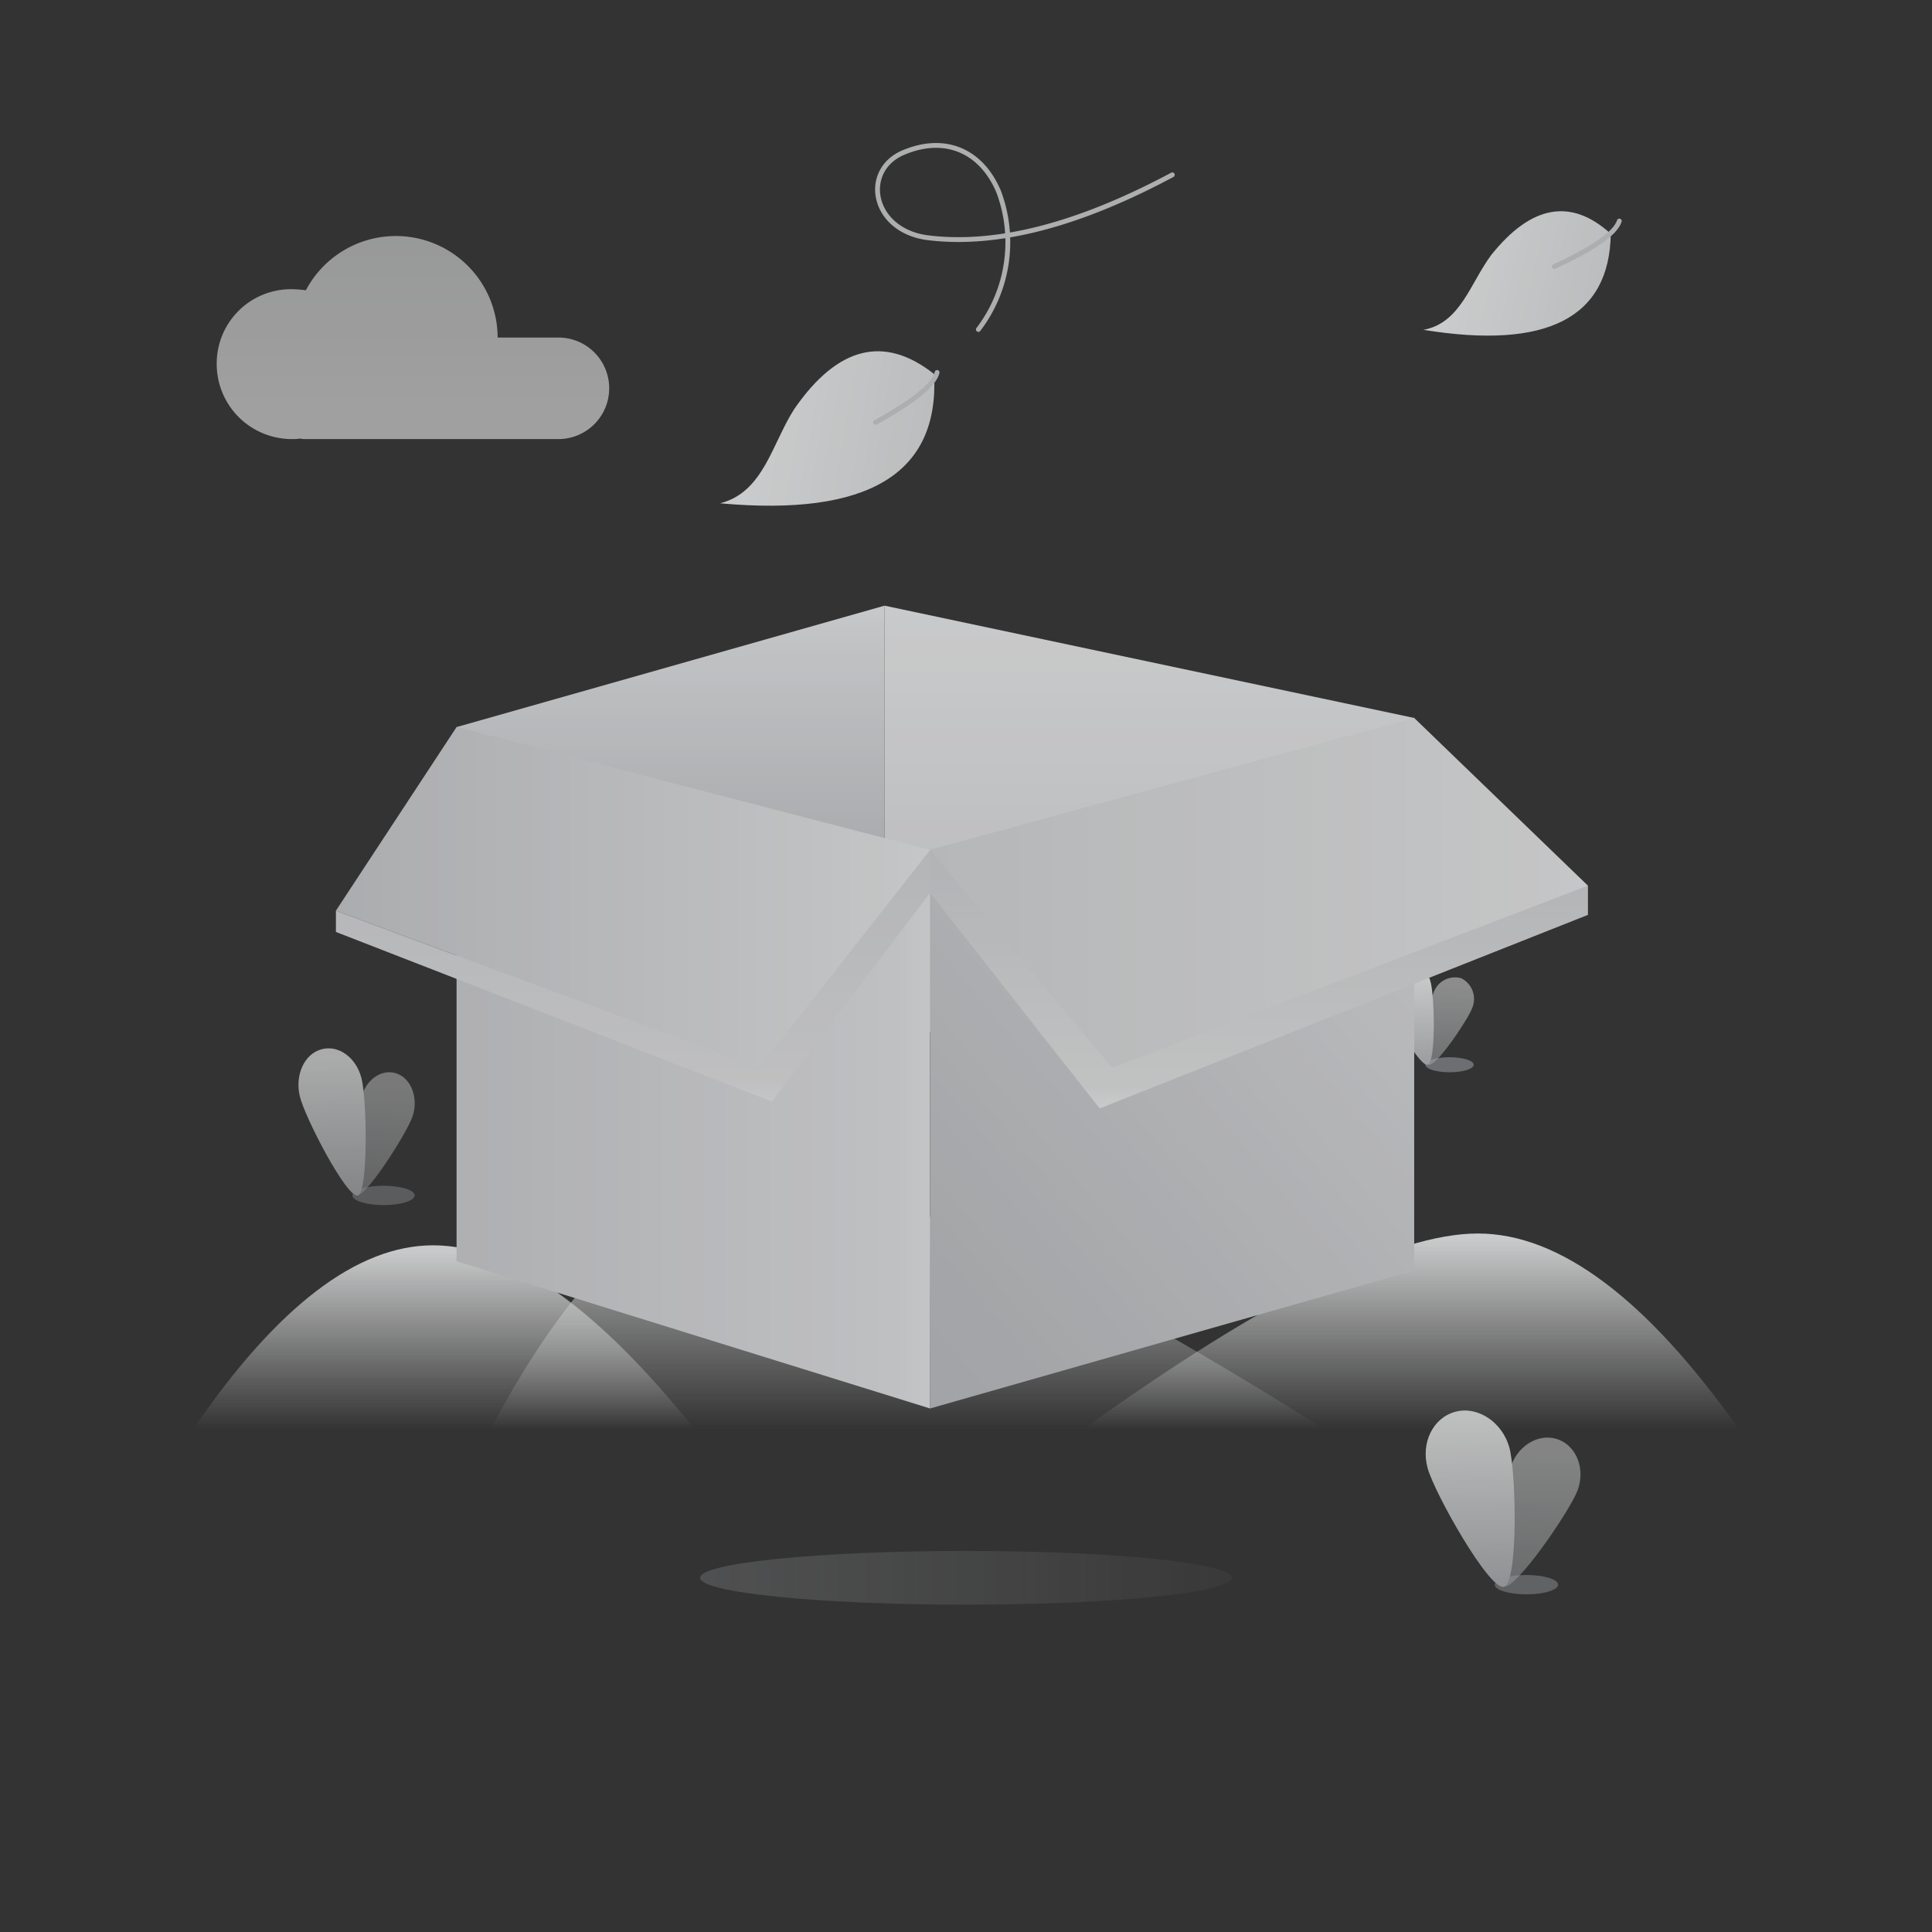 <svg xmlns="http://www.w3.org/2000/svg" xmlns:xlink="http://www.w3.org/1999/xlink" width="240" height="240" viewBox="0 0 240 240"><rect x="0" y="0" width="240" height="240" fill="#333333" stroke="none"/><defs><style>.a{opacity:0.8;}.b{fill:rgba(255,255,255,0);}.c{opacity:0.331;fill:url(#a);}.d{opacity:0.779;}.e,.l,.p{fill:#9da1a6;}.e{opacity:0.599;}.f,.m,.q{opacity:0.576;}.f{fill:url(#b);}.g{fill:url(#c);}.h{opacity:0.7;fill:url(#d);}.i{fill:url(#e);}.j{fill:url(#f);}.k{fill:url(#g);}.l{opacity:0.67;}.m{fill:url(#h);}.n{fill:url(#i);}.o{opacity:0.897;}.p{opacity:0.597;}.q{fill:url(#j);}.r{fill:url(#k);}.s{fill:url(#l);}.t{fill:url(#m);}.u{fill:url(#n);}.v{fill:url(#o);}.w{fill:url(#p);}.x{fill:url(#q);}.y{fill:url(#r);}.z{fill:url(#s);}.aa{fill:url(#t);}.ab{fill:url(#u);}.ac{fill:none;stroke:#cbcdce;stroke-linecap:round;stroke-width:0.6px;}.ad{fill:url(#v);}</style><linearGradient id="a" x1="1.209" y1="0.5" x2="-0.25" y2="0.5" gradientUnits="objectBoundingBox"><stop offset="0" stop-color="#c8cacd" stop-opacity="0"/><stop offset="1" stop-color="#b2b5b8"/></linearGradient><linearGradient id="b" x1="0.505" y1="0.096" x2="0.495" y2="1" gradientUnits="objectBoundingBox"><stop offset="0" stop-color="#f4f5f5"/><stop offset="1" stop-color="#b3b6b9"/></linearGradient><linearGradient id="c" x1="0.498" y1="0.075" x2="0.503" y2="0.998" gradientUnits="objectBoundingBox"><stop offset="0" stop-color="#f3f4f4"/><stop offset="1" stop-color="#b3b6b9"/></linearGradient><linearGradient id="d" x1="0.5" y1="1" x2="0.5" y2="-0.442" gradientUnits="objectBoundingBox"><stop offset="0" stop-color="#f8f8f9"/><stop offset="1" stop-color="#e2e3e4"/></linearGradient><linearGradient id="e" x1="0.5" y1="0.996" x2="0.5" y2="0.029" gradientUnits="objectBoundingBox"><stop offset="0" stop-color="#f4f5f5" stop-opacity="0"/><stop offset="1" stop-color="#eeeff0"/></linearGradient><linearGradient id="f" x1="0.5" y1="0.997" x2="0.5" y2="0.029" xlink:href="#e"/><linearGradient id="g" x1="0.5" y1="1" x2="0.5" y2="0.001" gradientUnits="objectBoundingBox"><stop offset="0.003" stop-color="#f4f5f5" stop-opacity="0"/><stop offset="0.98" stop-color="#f0f1f2"/></linearGradient><linearGradient id="h" x1="0.509" y1="0.095" x2="0.493" y2="1.001" xlink:href="#b"/><linearGradient id="i" x1="0.496" y1="0.077" x2="0.505" y2="0.999" xlink:href="#c"/><linearGradient id="j" x1="0.508" y1="0.099" x2="0.492" y2="1.005" xlink:href="#b"/><linearGradient id="k" x1="0.497" y1="0.075" x2="0.506" y2="0.998" xlink:href="#c"/><linearGradient id="l" x1="0.5" y1="1.149" x2="0.5" y2="0.065" gradientUnits="objectBoundingBox"><stop offset="0" stop-color="#fff"/><stop offset="1" stop-color="#cfd1d3"/></linearGradient><linearGradient id="m" x1="0.5" y1="1.149" x2="0.5" y2="0.065" gradientUnits="objectBoundingBox"><stop offset="0" stop-color="#fff" stop-opacity="0.098"/><stop offset="1" stop-color="#fff"/></linearGradient><linearGradient id="n" x1="0.5" y1="1" x2="0.5" gradientUnits="objectBoundingBox"><stop offset="0" stop-color="#bec1c4"/><stop offset="0.112" stop-color="#bfc2c5"/><stop offset="0.92" stop-color="#e7e8ea"/><stop offset="1" stop-color="#eeeff1"/></linearGradient><linearGradient id="o" x1="0.5" y1="1" x2="0.5" gradientUnits="objectBoundingBox"><stop offset="0" stop-color="#d3d5d7"/><stop offset="0.088" stop-color="#d5d6d9"/><stop offset="1" stop-color="#eff0f1"/></linearGradient><linearGradient id="p" x1="1" y1="0.5" x2="0" y2="0.5" gradientUnits="objectBoundingBox"><stop offset="0" stop-color="#e8e9ea"/><stop offset="0.088" stop-color="#e2e3e5"/><stop offset="1" stop-color="#cecfd2"/></linearGradient><linearGradient id="q" x1="0.063" y1="1.026" x2="0.931" y2="-0.028" gradientUnits="objectBoundingBox"><stop offset="0" stop-color="#bec1c4"/><stop offset="0.112" stop-color="#c0c2c5"/><stop offset="0.92" stop-color="#dfe0e2"/><stop offset="1" stop-color="#eeeff0"/></linearGradient><linearGradient id="r" x1="1" y1="0.5" x2="0" y2="0.5" gradientUnits="objectBoundingBox"><stop offset="0" stop-color="#ebeced"/><stop offset="0.088" stop-color="#e6e8e9"/><stop offset="1" stop-color="#cacbce"/></linearGradient><linearGradient id="s" x1="0.5" y1="1" x2="0.5" gradientUnits="objectBoundingBox"><stop offset="0" stop-color="#eaebed"/><stop offset="0.088" stop-color="#e2e2e4"/><stop offset="1" stop-color="#d4d6d8"/></linearGradient><linearGradient id="t" x1="0.5" y1="1" x2="0.5" gradientUnits="objectBoundingBox"><stop offset="0" stop-color="#eef0f1"/><stop offset="0.088" stop-color="#e4e6e6"/><stop offset="1" stop-color="#d2d3d6"/></linearGradient><linearGradient id="u" x1="1" y1="0.5" x2="0" y2="0.5" gradientUnits="objectBoundingBox"><stop offset="0" stop-color="#ebecee"/><stop offset="0.088" stop-color="#e8e9ea"/><stop offset="1" stop-color="#d6d8da"/></linearGradient><linearGradient id="v" x1="0.248" y1="0.313" x2="1.449" y2="0.803" gradientUnits="objectBoundingBox"><stop offset="0" stop-color="#f0f1f2"/><stop offset="1" stop-color="#cfd2d3"/></linearGradient></defs><g class="a" transform="translate(-1.115 -0.115)"><g transform="translate(0.699 -0.301)"><g transform="translate(0 0)"><rect class="b" width="240" height="240" transform="translate(0.416 0.416)"/><ellipse class="c" cx="33.029" cy="3.336" rx="33.029" ry="3.336" transform="translate(87.388 193.08)"/><g class="d" transform="translate(37.491 130.64)"><ellipse class="e" cx="3.87" cy="1.201" rx="3.87" ry="1.201" transform="translate(6.699 17.074)"/><path class="f" d="M30.539,28.668c1.068.467,6.272-7.673,7.006-9.809s-.067-4.537-1.8-5.271-3.737.4-4.471,2.6S29.4,28.2,30.539,28.668Z" transform="translate(-23.373 -10.393)"/><path class="g" d="M7.366,18.275C8.7,17.875,8.5,6.332,7.833,3.729s-2.869-4.2-5-3.6S-.441,3.329.16,5.931,6.032,18.676,7.366,18.275Z" transform="translate(0 0)"/></g><path class="h" d="M132.643,157.522a3.248,3.248,0,0,1-.8-.067,5.049,5.049,0,0,1-1,.067,9.326,9.326,0,0,1-9.342-9.342,9.228,9.228,0,0,1,9.342-9.275,14.087,14.087,0,0,1,1.735.133,12.642,12.642,0,0,1,23.821,5.872h7.473a6.306,6.306,0,1,1,0,12.611Z" transform="translate(-94.165 -102.564)"/><g transform="translate(24.332 146.839)"><path class="i" d="M0,60.154C10.409,44.873,20.418,37.2,29.893,37.2s20.351,7.673,32.562,22.954Z" transform="translate(0 -28.926)"/><path class="j" d="M166.2,31.228Q182.715,0,201.565,0q18.817,0,68.461,31.228Z" transform="translate(-129.234 0)"/><path class="k" d="M578.472,55.022C567,38.741,556.119,30.6,545.977,30.6S519.42,38.741,496.8,55.022Z" transform="translate(-386.302 -23.794)"/></g><g transform="translate(172.089 119.795)"><ellipse class="l" cx="3.003" cy="0.934" rx="3.003" ry="0.934" transform="translate(5.392 11.954)"/><path class="m" d="M24.864,19.837c.867.334,4.8-5.472,5.4-7.006a2.89,2.89,0,0,0-1.335-3.737,2.813,2.813,0,0,0-3.47,1.868C24.864,12.431,24.063,19.5,24.864,19.837Z" transform="translate(-19.071 -6.949)"/><path class="n" d="M5.659,12.888c1.068-.267.867-8.407.4-10.209a3.4,3.4,0,0,0-3.87-2.6A3.263,3.263,0,0,0,.12,4.147C.587,5.949,4.658,13.155,5.659,12.888Z" transform="translate(0 0)"/></g><g class="o" transform="translate(177.517 175.635)"><ellipse class="p" cx="3.937" cy="1.201" rx="3.937" ry="1.201" transform="translate(8.583 20.433)"/><path class="q" d="M41.57,33.586c1.4.534,8.141-9.275,9.141-11.877s-.067-5.472-2.335-6.339-4.871.534-5.872,3.136S40.169,33.052,41.57,33.586Z" transform="translate(-31.853 -11.752)"/><path class="r" d="M9.717,21.9c1.8-.467,1.535-14.279.667-17.349S6.514-.585,3.712.149-.625,4.019.242,7.155,7.916,22.368,9.717,21.9Z" transform="translate(0 0)"/></g><circle class="s" cx="3.069" cy="3.069" r="3.069" transform="translate(117.479 133.428)"/><circle class="t" cx="3.069" cy="3.069" r="3.069" transform="translate(117.479 134.028)"/><g transform="translate(42.145 75.653)"><path class="u" d="M233.05,339.293l53.166-15.083v41.57l-44.682-14.422Z" transform="translate(-218.062 -324.21)"/><path class="v" d="M395.55,324.21l65.794,13.951-10.371,52.5L395.55,375.677Z" transform="translate(-327.397 -324.21)"/><path class="w" d="M233.05,370.31l58.819,15.272v69.374L233.05,436.67Z" transform="translate(-218.062 -355.227)"/><path class="x" d="M472.971,366.85v68.624L412.83,452.628V383.254Z" transform="translate(-339.023 -352.9)"/><path class="y" d="M239.839,412.633l-52.6-19.513,14.988-22.81,58.819,15.272Z" transform="translate(-187.24 -355.227)"/><path class="z" d="M187.24,424.528v2.64l54.154,21.066,19.653-25.922V416.99l-21.207,27.051Z" transform="translate(-187.24 -386.635)"/><path class="aa" d="M494.554,421.42v3.628L433.9,449.086,412.83,422.313V416.99Z" transform="translate(-339.023 -386.635)"/><path class="ab" d="M472.971,366.85l21.583,20.834-59.1,22.621L412.83,383.254Z" transform="translate(-339.023 -352.9)"/></g><g transform="translate(86.52 7.776)"><path class="ac" d="M34.824,15.6q-20,1.8-31.173-4.773C-2.242,7.209-.461,0,5.147,0s9.009,3.555,9.009,9.079A17.878,17.878,0,0,1,5.147,23.868" transform="translate(21.369 13.607) rotate(-23)"/><path class="ad" d="M29.681,4.679q-7.239-9.358-17.887,0C8.04,8.2,5.563,13.826,0,13.826Q26.17,22.95,29.681,4.679Z" transform="translate(0 41.745) rotate(-14)"/><path class="ac" d="M8.924,0Q7.853,2.085,0,4.171" transform="translate(21.647 41.065) rotate(-14)"/><path class="ad" d="M25,3.941q-6.1-7.882-15.065,0C6.771,6.9,4.686,11.645,0,11.645Q22.042,19.329,25,3.941Z" transform="translate(88.688 22.144) rotate(-10)"/><path class="ac" d="M8.923,0Q7.853,2.086,0,4.171" transform="translate(106.264 21.647) rotate(-10)"/></g></g></g></g></svg>